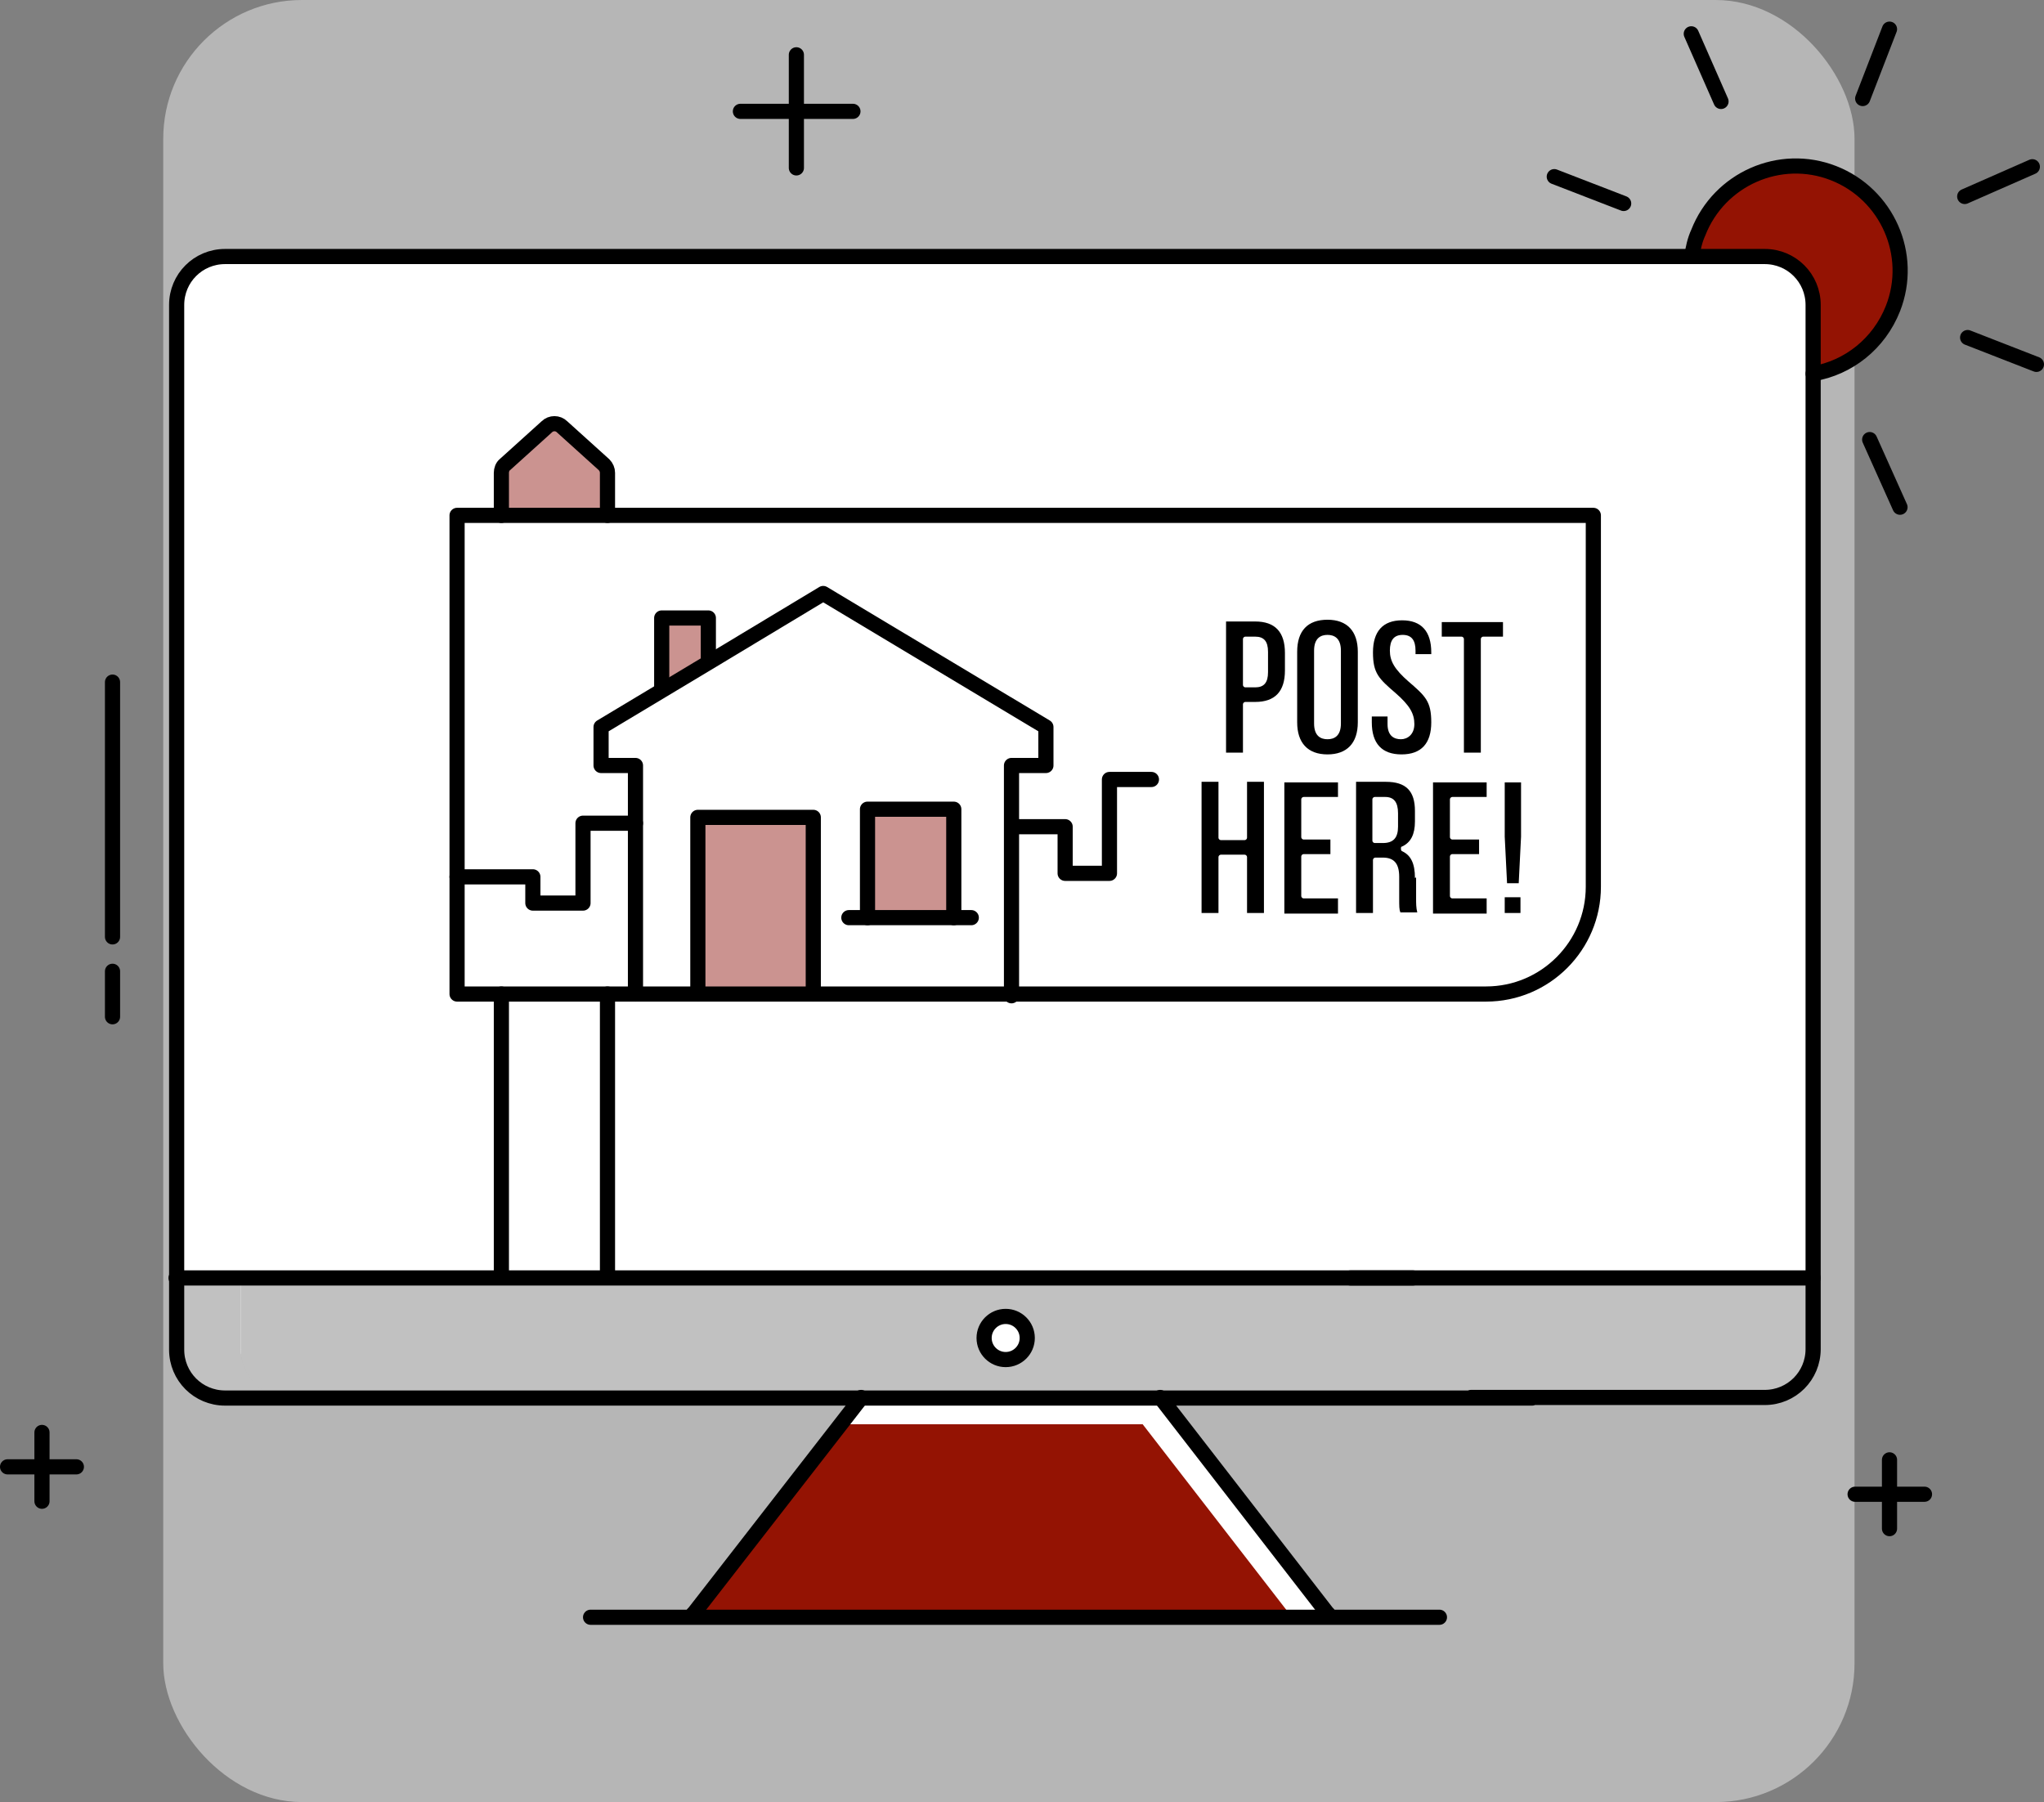 <?xml version="1.0" encoding="UTF-8"?>
<svg id="Layer_1" xmlns="http://www.w3.org/2000/svg" version="1.1" viewBox="0 0 350.6 309.1">
  <rect x="0" y="0" width="350.6" height="309.1" fill="#808080" stroke="none"/>
  <!-- Generator: Adobe Illustrator 29.0.0, SVG Export Plug-In . SVG Version: 2.1.0 Build 186)  -->
  <defs>
    <style>
      .st0 {
        fill: #fff;
      }

      .st1 {
        fill: #941303;
      }

      .st2 {
        fill: #ededed;
        opacity: .5;
      }

      .st3 {
        fill: none;
        stroke: #000;
        stroke-linecap: round;
        stroke-linejoin: round;
        stroke-width: 2.6px;
      }

      .st4 {
        fill: #c1c1c1;
      }

      .st5 {
        fill: #cb9390;
      }
    </style>
  </defs>
  <rect class="st2" x="28" width="290.1" height="309.1" rx="23.8" ry="23.8"/>
  <rect class="st0" x="29.9" y="43.2" width="281" height="189.1" rx="10.8" ry="10.8"/>
  <g>
    <g>
      <polygon class="st0" points="227.6 276.6 214.7 276.6 189.7 244.3 144.2 244.3 147.7 239.8 199.1 239.8 227.6 276.6"/>
      <polygon class="st1" points="214.7 276.6 119.1 276.6 144.2 244.3 189.7 244.3 214.7 276.6"/>
      <polygon class="st1" points="221 276.6 119.1 276.6 144.2 244.3 196 244.3 221 276.6"/>
      <g>
        <line class="st3" x1="101.3" y1="277.4" x2="246.9" y2="277.4"/>
        <g>
          <g>
            <path class="st1" d="M314.5,29.7c9.2,3.6,13.8,14,10.2,23.2-2.4,6.1-7.7,10.2-13.7,11.2v-11.8c0-4.6-3.7-8.3-8.3-8.3h-12.4c.2-1.4.5-2.8,1.1-4.1,3.6-9.2,14-13.8,23.2-10.2h0Z"/>
            <path class="st4" d="M41.3,219.2v12.3c0,4.6,3.7,8.3,8.3,8.3h252.9c4.6,0,8.3-3.7,8.3-8.3v-12.3H41.3ZM172.5,233.2c-2,0-3.7-1.7-3.7-3.7s1.7-3.7,3.7-3.7,3.7,1.7,3.7,3.7-1.7,3.7-3.7,3.7Z"/>
            <circle class="st0" cx="172.5" cy="229.5" r="3.7"/>
            <path class="st4" d="M41.3,231.4c0,4.6,3.7,8.3,8.3,8.3h-11.1c-4.6,0-8.3-3.7-8.3-8.3v-12.3h11.1v12.3Z"/>
          </g>
          <g>
            <path class="st3" d="M262.8,239.8H38.6c-4.6,0-8.3-3.7-8.3-8.3V52.3c0-4.6,3.7-8.3,8.3-8.3h264.1c4.6,0,8.3,3.7,8.3,8.3v179.1c0,4.6-3.7,8.3-8.3,8.3h-50.4"/>
            <polyline class="st3" points="231.6 219.2 305.4 219.2 311 219.2"/>
            <polyline class="st3" points="30.2 219.2 41.3 219.2 242.4 219.2"/>
            <polyline class="st3" points="147.7 239.7 147.7 239.8 119.1 276.6 118.9 276.8"/>
            <polyline class="st3" points="199 239.7 199.1 239.8 227.6 276.6 227.8 276.8"/>
            <circle class="st3" cx="172.5" cy="229.5" r="3.7"/>
            <line class="st3" x1="319.5" y1="16.9" x2="324.1" y2="5"/>
            <line class="st3" x1="266.6" y1="30.3" x2="278.5" y2="34.9"/>
            <line class="st3" x1="337.5" y1="57.9" x2="349.3" y2="62.5"/>
            <line class="st3" x1="337" y1="33.7" x2="348.6" y2="28.6"/>
            <line class="st3" x1="290.1" y1="5.8" x2="295.2" y2="17.4"/>
            <line class="st3" x1="320.7" y1="75.4" x2="325.9" y2="87"/>
            <path class="st3" d="M290.2,44c.2-1.4.5-2.8,1.1-4.1,3.6-9.2,14-13.8,23.2-10.2,9.2,3.6,13.8,14,10.2,23.2-2.4,6.1-7.7,10.2-13.7,11.2,0,0,0,0,0,0"/>
          </g>
        </g>
      </g>
    </g>
    <g>
      <g>
        <g>
          <line class="st3" x1="324.1" y1="250.4" x2="324.1" y2="262.2"/>
          <line class="st3" x1="330.1" y1="256.3" x2="318.2" y2="256.3"/>
        </g>
        <g>
          <line class="st3" x1="7.2" y1="245.7" x2="7.2" y2="257.5"/>
          <line class="st3" x1="13.1" y1="251.6" x2="1.3" y2="251.6"/>
        </g>
        <g>
          <line class="st3" x1="136.6" y1="9.4" x2="136.6" y2="28.8"/>
          <line class="st3" x1="146.3" y1="19.1" x2="127" y2="19.1"/>
        </g>
      </g>
      <line class="st3" x1="19.3" y1="166.6" x2="19.3" y2="174.4"/>
      <line class="st3" x1="19.3" y1="117" x2="19.3" y2="160.7"/>
    </g>
  </g>
  <g>
    <g>
      <g>
        <polygon class="st5" points="121.5 113.5 121.6 113.6 113.6 118.4 113.5 118.1 113.5 106 121.5 106 121.5 113.5"/>
        <rect class="st5" x="148.8" y="138.8" width="14.7" height="18.6"/>
        <rect class="st5" x="119.7" y="140.2" width="19.8" height="30.2"/>
        <path class="st5" d="M86,170.5h18.2M104.2,81v7.3h-18.2v-7.3c0-.5.2-1.1.6-1.4l7.2-6.5c.7-.7,1.9-.7,2.6,0l7.2,6.5c.4.4.6.9.6,1.4Z"/>
        <path class="st0" d="M273.3,88.4v63.7c0,10.1-8.2,18.4-18.4,18.4h-81.4v-39.2h5.9v-6.6l-38.2-22.9-19.7,11.8h0v-7.6h-8v12l.2.3-10.5,6.3v6.6h6v39.2h-30.6v-82.1h194.8Z"/>
        <path class="st0" d="M148.8,157.4h14.7v-18.6h-14.7v18.6ZM179.4,124.7v6.6h-5.9v39.2s-33.9,0-33.9,0v-30.2h-19.8v30.2h-10.7v-39.2h-5.9v-6.6l10.5-6.3,7.9-4.7,19.7-11.8,38.2,22.9h0Z"/>
      </g>
      <g>
        <path class="st3" d="M86,88.4v-7.3c0-.5.2-1.1.6-1.4l7.2-6.5c.7-.7,1.9-.7,2.6,0l7.2,6.5c.4.4.6.9.6,1.4v7.3"/>
        <path class="st3" d="M104.2,219"/>
        <line class="st3" x1="104.2" y1="170.5" x2="104.2" y2="219"/>
        <line class="st3" x1="86" y1="218.8" x2="86" y2="170.5"/>
        <path class="st3" d="M86,218.8"/>
        <path class="st3" d="M104.2,88.4h169.1v63.7c0,10.1-8.2,18.4-18.4,18.4H78.4v-82.1h25.8Z"/>
        <polyline class="st3" points="109 170.5 109 141.2 109 131.3 109 131.3 103.1 131.3 103.1 124.7 113.6 118.4 121.6 113.6 141.2 101.8 179.4 124.7 179.4 131.3 173.5 131.3 173.5 170.5 173.5 170.8"/>
        <polyline class="st3" points="119.7 170.5 119.7 140.2 139.5 140.2 139.5 170.5"/>
        <polyline class="st3" points="148.8 157.4 148.8 138.8 163.6 138.8 163.6 157.4"/>
        <polyline class="st3" points="145.6 157.4 148.8 157.4 163.6 157.4 166.6 157.4"/>
        <polyline class="st3" points="174.4 141.8 182.7 141.8 182.7 149.8 190.3 149.8 190.3 133.7 197.5 133.7"/>
        <polyline class="st3" points="113.5 118.1 113.5 106 121.5 106 121.5 113.5"/>
        <polyline class="st3" points="78.4 150.4 91.4 150.4 91.4 154.9 100 154.9 100 141.2 109 141.2"/>
      </g>
    </g>
    <g>
      <path d="M215.3,120.4c3.4,0,5.1-1.8,5.1-5.4v-3c0-3.6-1.7-5.4-5.1-5.4h-5v22.5h2.9v-8.3c0-.2.2-.4.4-.4h1.7ZM213.2,117.5v-7.9c0-.2.2-.4.4-.4h1.7c1.5,0,2.2.8,2.2,2.6v3.5c0,1.8-.7,2.6-2.2,2.6h-1.7c-.2,0-.4-.2-.4-.4Z"/>
      <path d="M227.7,129.4c3.3,0,5.2-1.9,5.2-5.5v-12.1c0-3.5-1.8-5.5-5.2-5.5s-5.2,1.9-5.2,5.5v12.1c0,3.5,1.8,5.5,5.2,5.5ZM225.4,111.6c0-2.2,1.2-2.7,2.3-2.7s2.3.5,2.3,2.7v12.5c0,2.2-1.2,2.7-2.3,2.7s-2.3-.5-2.3-2.7v-12.5Z"/>
      <path d="M241.6,116.9c-2.4-2.1-3.2-3.5-3.2-5.3s.7-2.7,2.2-2.7,2.2.9,2.2,2.7v.6h2.7v-.3c0-3.6-1.7-5.5-5-5.5s-5,1.9-5,5.5,1,4.5,3.9,7c2.4,2.1,3.2,3.5,3.2,5.3s-1.2,2.6-2.3,2.6-2.3-.5-2.3-2.6v-1.3h-2.7v1c0,3.6,1.7,5.5,5.1,5.5s5.1-1.9,5.1-5.5-1-4.5-3.9-7Z"/>
      <path d="M251.1,109.6v19.5h2.9v-19.5c0-.2.2-.4.4-.4h3.4v-2.5h-10.5v2.5h3.4c.2,0,.4.2.4.4Z"/>
      <path d="M209.4,144.1c-.2,0-.4-.2-.4-.4v-9.6h-2.9v22.5h2.9v-9.6c0-.2.2-.4.4-.4h4.1c.2,0,.4.2.4.4v9.6h2.9v-22.5h-2.9v9.6c0,.2-.2.4-.4.4h-4.1Z"/>
      <path d="M229.5,154.1h-5.9c-.2,0-.4-.2-.4-.4v-6.8c0-.2.2-.4.4-.4h4.6v-2.5h-4.6c-.2,0-.4-.2-.4-.4v-6.5c0-.2.2-.4.4-.4h5.9v-2.5h-9.2v22.5h9.2v-2.5Z"/>
      <path d="M242.7,150.6c0-2.5-.7-3.9-2.2-4.6-.1,0-.2-.2-.2-.4s0-.4.2-.4c1.5-.7,2.2-2.1,2.2-4.3v-1.8c0-3.4-1.5-5-5-5h-5.1v22.5h2.9v-9.1c0-.2.2-.4.4-.4h1.3c1.9,0,2.8,1,2.8,3.3v3.6c0,1.5,0,2,.2,2.5h2.9c-.2-.8-.2-1.5-.2-2.4v-3.6ZM239.8,141.8c0,1.9-.8,2.8-2.6,2.8h-1.4c-.2,0-.4-.2-.4-.4v-7.1c0-.2.2-.4.4-.4h1.8c1.5,0,2.2.9,2.2,2.8v2.3Z"/>
      <path d="M255,154.1h-5.9c-.2,0-.4-.2-.4-.4v-6.8c0-.2.2-.4.4-.4h4.6v-2.5h-4.6c-.2,0-.4-.2-.4-.4v-6.5c0-.2.2-.4.4-.4h5.9v-2.5h-9.2v22.5h9.2v-2.5Z"/>
      <polygon points="260.5 151.5 260.9 143.5 260.9 134.2 258.1 134.2 258.1 143.5 258.5 151.5 260.5 151.5"/>
      <rect x="258.1" y="153.9" width="2.7" height="2.7"/>
    </g>
  </g>
</svg>
